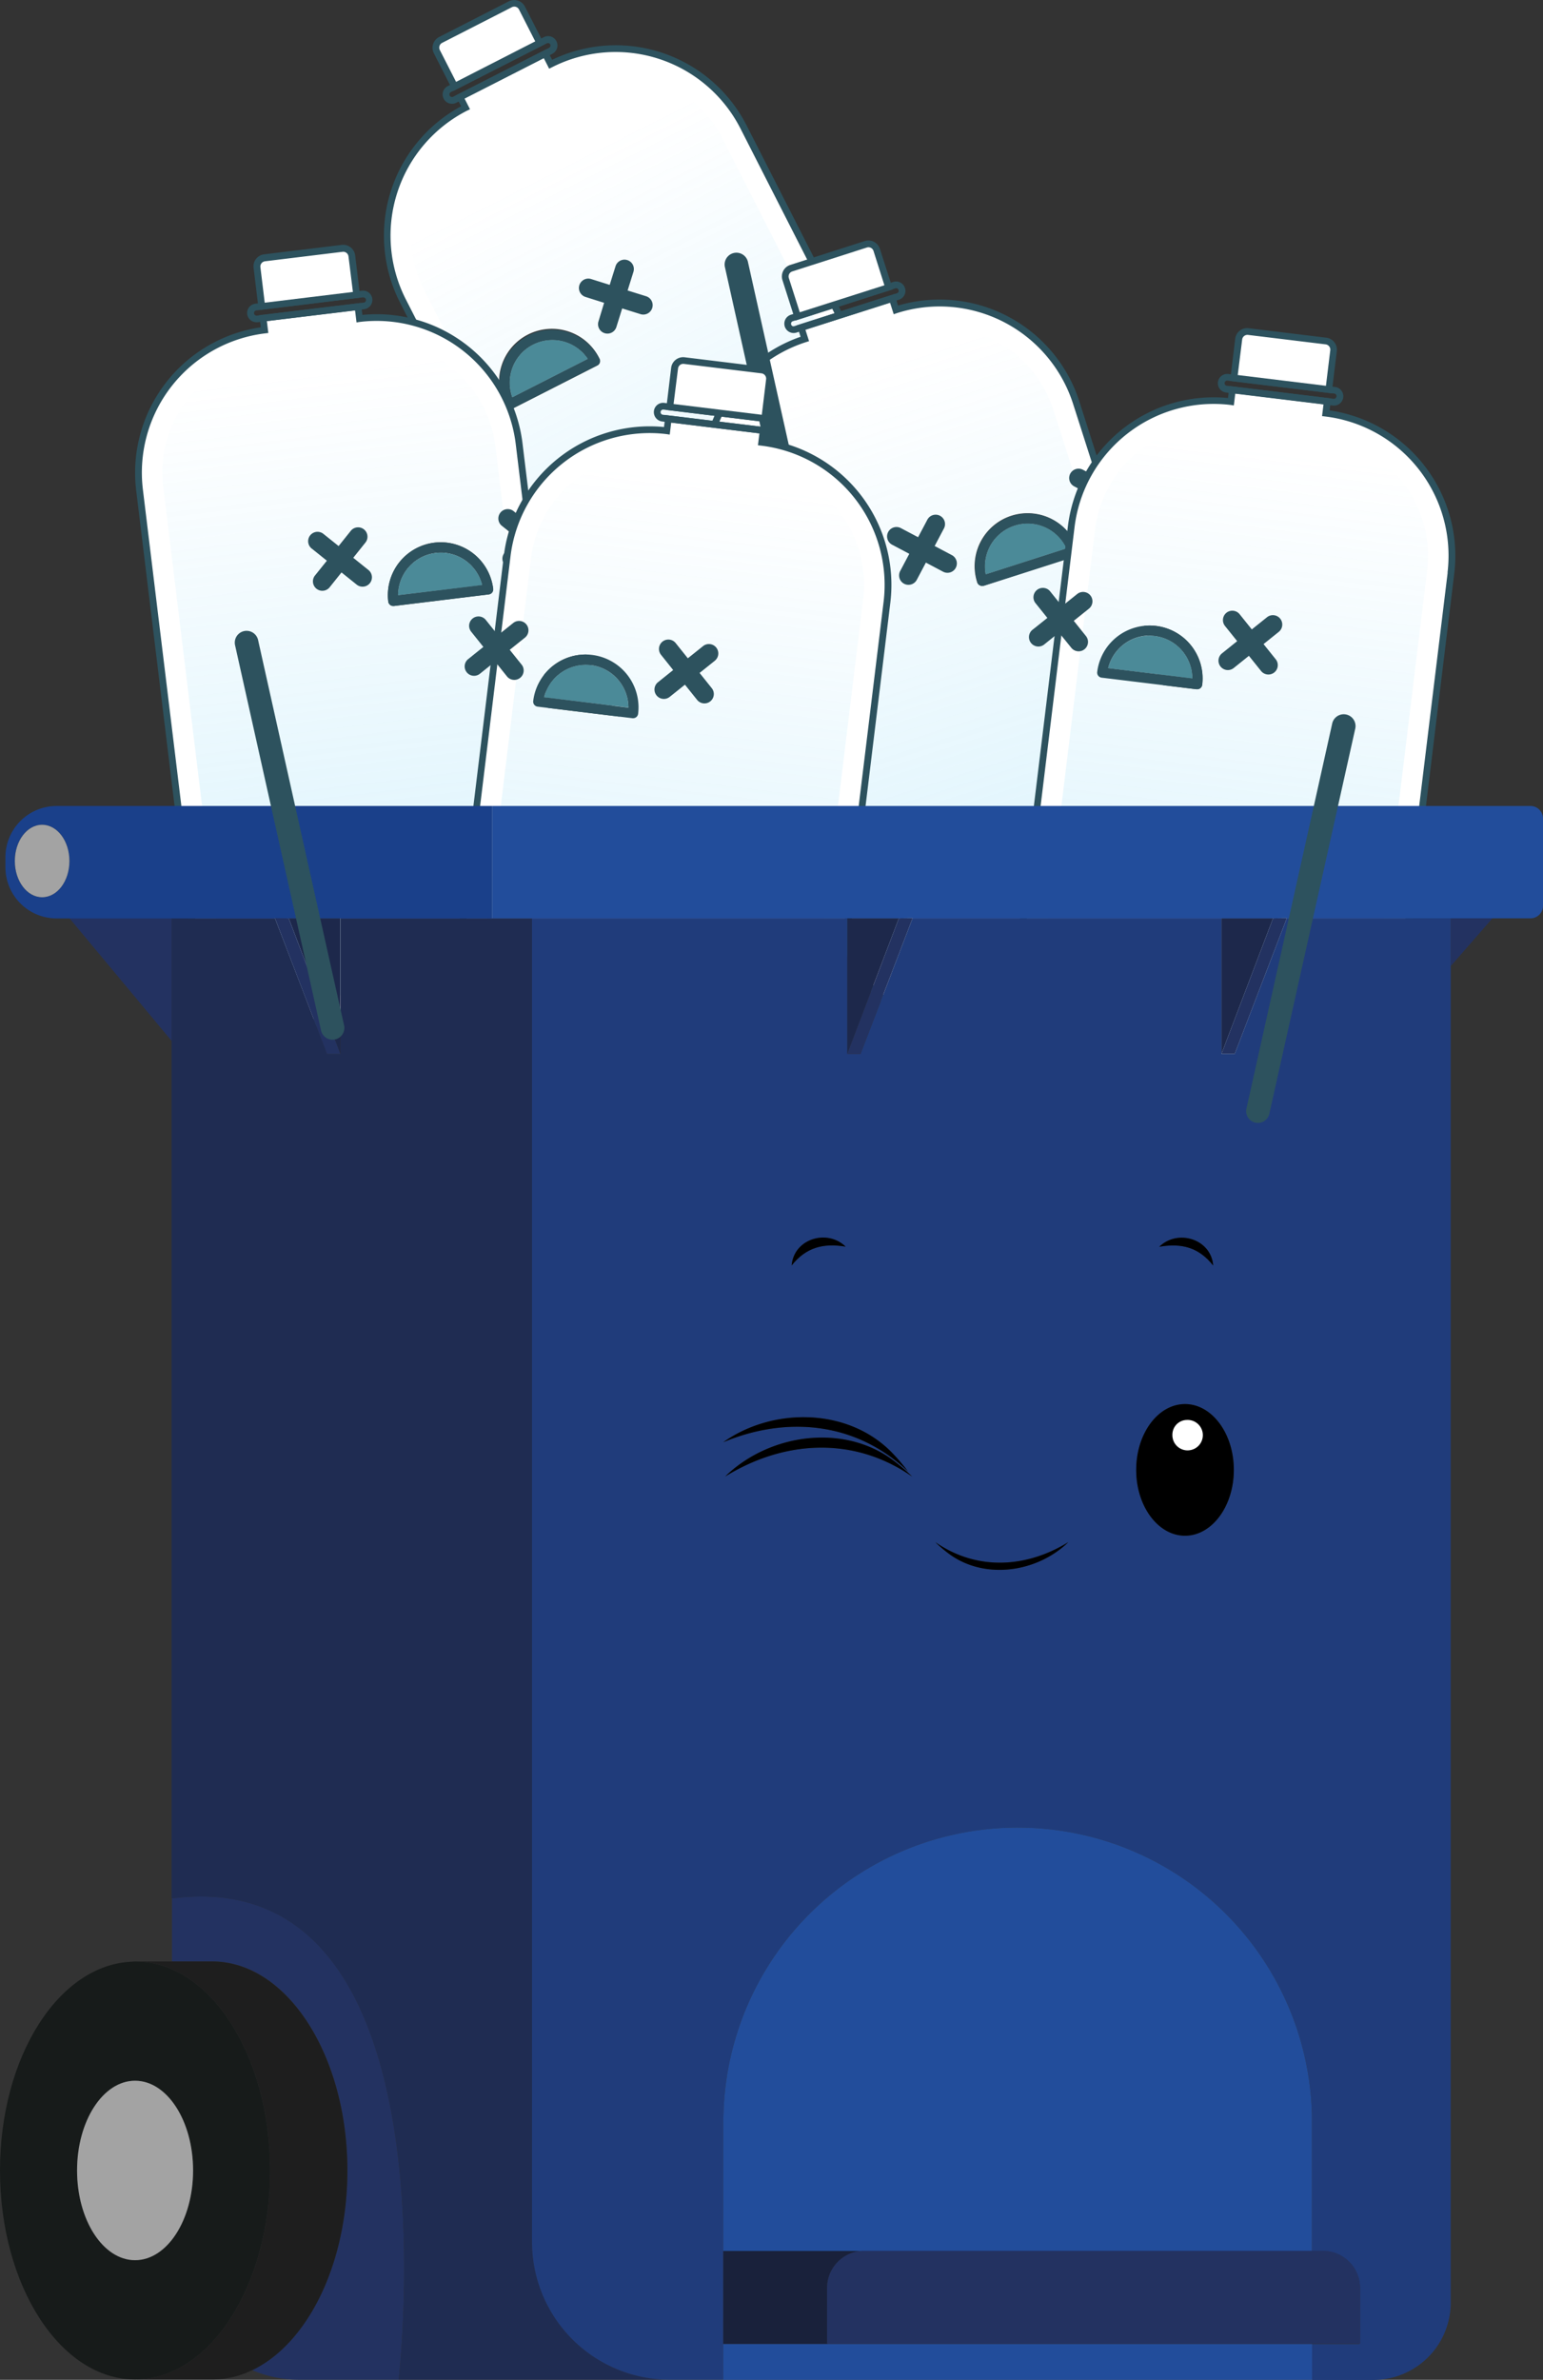 <svg xmlns="http://www.w3.org/2000/svg" xmlns:xlink="http://www.w3.org/1999/xlink" viewBox="0 0 457.51 705.25">
  <rect x="0" y="0" width="457.51" height="705.25" fill="#333333" stroke="none"/>
  <defs>
    <style>
      .cls-1 {
        fill: #fff;
      }

      .cls-2 {
        fill: #2d525e;
      }

      .cls-3, .cls-5, .cls-6, .cls-7, .cls-8 {
        opacity: 0.5;
      }

      .cls-3 {
        fill: url(#Degradado_sin_nombre_8);
      }

      .cls-4 {
        fill: #4b8a98;
      }

      .cls-5 {
        fill: url(#Degradado_sin_nombre_8-2);
      }

      .cls-6 {
        fill: url(#Degradado_sin_nombre_8-3);
      }

      .cls-7 {
        fill: url(#Degradado_sin_nombre_8-4);
      }

      .cls-8 {
        fill: url(#Degradado_sin_nombre_8-5);
      }

      .cls-9 {
        fill: #233261;
      }

      .cls-10 {
        fill: #1f2c52;
      }

      .cls-11 {
        fill: #1a408a;
      }

      .cls-12 {
        fill: #203c7b;
      }

      .cls-13 {
        fill: #1d284b;
      }

      .cls-14 {
        fill: #224d9b;
      }

      .cls-15 {
        fill: #19213b;
      }

      .cls-16 {
        fill: #a3a3a3;
      }

      .cls-17 {
        fill: #1e1e1e;
      }

      .cls-18 {
        fill: #171b1a;
      }
    </style>
    <linearGradient id="Degradado_sin_nombre_8" data-name="Degradado sin nombre 8" x1="-5315.7" y1="977.15" x2="-5315.7" y2="792.9" gradientTransform="matrix(-0.89, 0.45, 0.45, 0.89, -4939.53, 1744.01)" gradientUnits="userSpaceOnUse">
      <stop offset="0" stop-color="#6ccef5" stop-opacity="0.5"/>
      <stop offset="1" stop-color="#6ccef5" stop-opacity="0"/>
    </linearGradient>
    <linearGradient id="Degradado_sin_nombre_8-2" x1="-1963.88" y1="810.9" x2="-1963.88" y2="626.65" gradientTransform="translate(1935.59 -1086.22) rotate(-17.76)" xlink:href="#Degradado_sin_nombre_8"/>
    <linearGradient id="Degradado_sin_nombre_8-3" x1="-5460.95" y1="82.51" x2="-5460.95" y2="-101.75" gradientTransform="matrix(-0.99, -0.12, -0.12, 0.99, -5055.87, -424.17)" xlink:href="#Degradado_sin_nombre_8"/>
    <linearGradient id="Degradado_sin_nombre_8-4" x1="-1891.86" y1="492.19" x2="-1891.86" y2="307.94" gradientTransform="translate(1935 -424.17) rotate(-6.94)" xlink:href="#Degradado_sin_nombre_8"/>
    <linearGradient id="Degradado_sin_nombre_8-5" x1="-5286.24" y1="112.43" x2="-5286.24" y2="-71.82" gradientTransform="matrix(-0.99, -0.12, -0.12, 0.99, -5046.05, -424.17)" xlink:href="#Degradado_sin_nombre_8"/>
  </defs>
  <g id="Capa_7" data-name="Capa 7">
    <g>
      <g>
        <g id="cuerpo">
          <g>
            <path class="cls-1" d="M174.32,106.36l-22.44,11.42a12.7,12.7,0,0,1,4.81-14.88,12.81,12.81,0,0,1,1.35-.78A12.68,12.68,0,0,1,174.32,106.36Z"/>
            <path class="cls-1" d="M163.27,19.06l-1.16-2.27-.46-.9L136.39,28.76l.46.89L138,31.92h0A42.51,42.51,0,0,0,119.41,89.1l10.7,21,3.72,7.29,46.71,91.72a28.28,28.28,0,0,0,38.07,12.38l18.07-9.2,8.9-4.53L258,201.43l6.28-3.2,4.89-2.49a28.32,28.32,0,0,0,12.38-38.08l-61.13-120A42.52,42.52,0,0,0,163.27,19.06ZM151.84,121.17a1.5,1.5,0,0,1-2-.65,15.67,15.67,0,1,1,27.92-14.22,1.46,1.46,0,0,1,.1,1.14,1.48,1.48,0,0,1-.59.78l-.16.09Z"/>
            <path class="cls-2" d="M163.71,17.72l-.7-1.39-.91-1.78h0l-27,13.77.91,1.79.71,1.39a43.56,43.56,0,0,0-18.16,58.06l10.25,20.12,4.64,9.09,46.24,90.81a29.28,29.28,0,0,0,16.19,14.27,29.68,29.68,0,0,0,8.85,1.71,29,29,0,0,0,14.39-3.17l17-8.66,9.54-4.86,12.78-6.51,6.27-3.2,5-2.53a29.85,29.85,0,0,0,3.11-1.83,29.32,29.32,0,0,0,9.71-37.59l-61.13-120A43.55,43.55,0,0,0,163.71,17.72Zm55.84,20.37,61.13,120a27.31,27.31,0,0,1-11.94,36.73l-4.8,2.45-6.27,3.19-12.42,6.32-8,4.06-19.13,9.74a26.87,26.87,0,0,1-11.08,2.94,27.39,27.39,0,0,1-25.66-14.89L135,117.45l-4.33-8.5L120.3,88.65a41.57,41.57,0,0,1,18.14-55.83l.92-.44-1.62-3.18,23.48-12,1.61,3.16.89-.45A41.56,41.56,0,0,1,219.55,38.09Z"/>
          </g>
          <path class="cls-3" d="M214.13,40.86l61.13,120A21.24,21.24,0,0,1,266,189.42l-50.59,25.77a21.25,21.25,0,0,1-28.54-9.28l-61.13-120a35.41,35.41,0,0,1-.21-31.7l63.11-32.14A35.36,35.36,0,0,1,214.13,40.86Z"/>
          <path class="cls-2" d="M164,15.81l-.29.17L135.27,30.46a2.76,2.76,0,0,1-2.11.16,2.69,2.69,0,0,1-1.61-1.38,2.76,2.76,0,0,1,1.21-3.72l28.41-14.47A2.77,2.77,0,0,1,164,15.81Zm-30.4,11.54a.75.75,0,0,0-.3.4.76.76,0,0,0,.05.59h0a.76.76,0,0,0,1,.33L162.78,14.2a.74.74,0,0,0,.38-.45.73.73,0,0,0,0-.58.78.78,0,0,0-1-.34L133.66,27.3Z"/>
          <g>
            <path class="cls-1" d="M130,5.77h28.35a0,0,0,0,1,0,0v11.6a2.57,2.57,0,0,1-2.57,2.57H132.6A2.57,2.57,0,0,1,130,17.37V5.77a0,0,0,0,1,0,0Z" transform="translate(278.53 -41.12) rotate(153.01)"/>
            <path class="cls-2" d="M161.39,13.18,134.35,27l-5.72-11.23a3.59,3.59,0,0,1,1.56-4.8L150.87.39A3.57,3.57,0,0,1,155.67,2ZM135.23,24.26l23.47-12-4.81-9.44a1.57,1.57,0,0,0-2.11-.69L131.1,12.7a1.58,1.58,0,0,0-.69,2.12Z"/>
          </g>
        </g>
        <g>
          <g>
            <path class="cls-4" d="M174.32,106.36l-22.44,11.42a12.7,12.7,0,0,1,4.81-14.88,12.81,12.81,0,0,1,1.35-.78A12.68,12.68,0,0,1,174.32,106.36Z"/>
            <path class="cls-2" d="M156.67,99.44a15.65,15.65,0,0,0-6.85,21.08,1.5,1.5,0,0,0,2,.65l25.25-12.86.16-.09a1.48,1.48,0,0,0,.59-.78,1.46,1.46,0,0,0-.1-1.14A15.67,15.67,0,0,0,156.67,99.44Zm-4.79,18.34a12.7,12.7,0,0,1,4.81-14.88,12.81,12.81,0,0,1,1.35-.78,12.68,12.68,0,0,1,16.28,4.24Z"/>
          </g>
          <path class="cls-2" d="M179.12,89.74,173.61,88a2.78,2.78,0,0,1,1.66-5.31l5.51,1.73,1.73-5.52a2.78,2.78,0,0,1,5.31,1.66l-1.73,5.52,5.52,1.72A2.78,2.78,0,0,1,190,93.12l-5.52-1.72-1.72,5.51a2.78,2.78,0,0,1-5.31-1.66Z"/>
          <path class="cls-2" d="M128.61,115.47l-5.52-1.73a2.78,2.78,0,0,1,1.66-5.31l5.52,1.72,1.72-5.51a2.78,2.78,0,0,1,5.31,1.66l-1.72,5.51,5.51,1.73a2.78,2.78,0,0,1-1.66,5.31l-5.51-1.72-1.73,5.51a2.78,2.78,0,0,1-5.31-1.66Z"/>
        </g>
      </g>
      <g>
        <g id="cuerpo-2" data-name="cuerpo">
          <g>
            <path class="cls-1" d="M292.25,170.23l24-7.69a12.68,12.68,0,0,0-13.88-7.18,13.56,13.56,0,0,0-1.52.39A12.69,12.69,0,0,0,292.25,170.23Z"/>
            <path class="cls-1" d="M211.11,153.91l41.08,128.27a28.31,28.31,0,0,0,35.6,18.32l5.23-1.67,6.71-2.15,13.3-4.26,9.51-3.05,19.31-6.19a28.31,28.31,0,0,0,18.33-35.6l-31.4-98-2.5-7.79-7.19-22.46A42.5,42.5,0,0,0,265.64,91.8h0l-.77-2.43-.31-1-27,8.64.31,1,.78,2.43A42.52,42.52,0,0,0,211.11,153.91Zm80.55,19.66-.19,0a1.4,1.4,0,0,1-1-.14,1.5,1.5,0,0,1-.74-.88A15.67,15.67,0,1,1,319.62,163a1.51,1.51,0,0,1-1,1.89Z"/>
            <path class="cls-2" d="M210.15,154.21l41.09,128.27a29.3,29.3,0,0,0,36.86,19l5.32-1.71,6.71-2.15,13.66-4.37L324,290l18.17-5.83a29,29,0,0,0,12.44-7.87,29.35,29.35,0,0,0,6.54-29l-31.09-97-3.11-9.72L320.05,119a43.54,43.54,0,0,0-53.77-28.45l-.47-1.49-.61-1.91-28.91,9.26h0l.61,1.9.48,1.49A43.56,43.56,0,0,0,210.15,154.21Zm28.79-52.81.95-.3-1.08-3.38,25.1-8,1.08,3.4,1-.34a41.56,41.56,0,0,1,52.18,26.88l6.95,21.7L328,150.4l31.23,97.49a27.34,27.34,0,0,1-7.75,28.63,26.77,26.77,0,0,1-9.93,5.71l-20.45,6.55-8.5,2.72-13.27,4.26-6.71,2.15-5.13,1.64a27.31,27.31,0,0,1-34.34-17.68L212.06,153.59A41.57,41.57,0,0,1,238.94,101.4Z"/>
          </g>
          <path class="cls-5" d="M217.86,151.74,259,280a21.24,21.24,0,0,0,26.68,13.74l54.07-17.32a21.24,21.24,0,0,0,13.73-26.68L312.34,121.48a35.36,35.36,0,0,0-22.16-22.66l-67.45,21.6A35.4,35.4,0,0,0,217.86,151.74Z"/>
          <path class="cls-2" d="M232.69,96.77a2.78,2.78,0,0,1,1.79-3.49l30.37-9.72a2.75,2.75,0,0,1,3.48,1.79,2.76,2.76,0,0,1-1.79,3.48l-30.37,9.73-.33.08A2.77,2.77,0,0,1,232.69,96.77Zm32.77-11.31-30.37,9.73a.77.77,0,0,0-.5,1,.84.84,0,0,0,.38.45.81.81,0,0,0,.59,0l30.37-9.73a.77.77,0,0,0,.45-.38.76.76,0,0,0,.05-.59h0a.74.74,0,0,0-.38-.45.76.76,0,0,0-.49-.07Z"/>
          <g>
            <path class="cls-1" d="M236.21,75.54h23.2A2.57,2.57,0,0,1,262,78.11v11.6a0,0,0,0,1,0,0H233.64a0,0,0,0,1,0,0V78.11A2.57,2.57,0,0,1,236.21,75.54Z" transform="translate(-13.39 79.53) rotate(-17.76)"/>
            <path class="cls-2" d="M232,83a3.58,3.58,0,0,1,2.32-4.49l22.09-7.08a3.58,3.58,0,0,1,4.49,2.32l3.85,12L235.83,95Zm27-8.64a1.57,1.57,0,0,0-2-1l-22.09,7.08a1.56,1.56,0,0,0-1,2l3.23,10.1,25.09-8Z"/>
          </g>
        </g>
        <g>
          <g>
            <path class="cls-4" d="M292.25,170.23l24-7.69a12.68,12.68,0,0,0-13.88-7.18,13.56,13.56,0,0,0-1.52.39A12.69,12.69,0,0,0,292.25,170.23Z"/>
            <path class="cls-2" d="M289.77,172.59a1.5,1.5,0,0,0,.74.88,1.4,1.4,0,0,0,1,.14l.19,0,27-8.65a1.51,1.51,0,0,0,1-1.89,15.67,15.67,0,0,0-29.85,9.56Zm2.48-2.36a12.69,12.69,0,0,1,8.57-14.48,13.56,13.56,0,0,1,1.52-.39,12.68,12.68,0,0,1,13.88,7.18Z"/>
          </g>
          <path class="cls-2" d="M277.13,161.81l2.7-5.11a2.78,2.78,0,1,0-4.91-2.6l-2.7,5.1-5.11-2.7a2.78,2.78,0,1,0-2.6,4.92l5.1,2.7-2.7,5.1a2.78,2.78,0,0,0,4.92,2.61l2.7-5.11,5.1,2.7a2.78,2.78,0,1,0,2.61-4.91Z"/>
          <path class="cls-2" d="M331.12,144.51l2.7-5.1a2.78,2.78,0,1,0-4.91-2.6l-2.7,5.1-5.11-2.7a2.78,2.78,0,1,0-2.6,4.92l5.1,2.7-2.7,5.1a2.78,2.78,0,1,0,4.92,2.6l2.7-5.1,5.1,2.7a2.78,2.78,0,0,0,2.61-4.92Z"/>
        </g>
      </g>
      <g>
        <g id="cuerpo-3" data-name="cuerpo">
          <g>
            <path class="cls-1" d="M353.56,201.08l-25-3.05a12.7,12.7,0,0,1,12.29-9.66,13.61,13.61,0,0,1,1.56.1A12.69,12.69,0,0,1,353.56,201.08Z"/>
            <path class="cls-1" d="M393.12,122.48l.31-2.53.12-1-28.14-3.42-.12,1-.31,2.53h0a42.5,42.5,0,0,0-47.33,37.06l-2.85,23.41-1,8.12L301.36,289.81A28.29,28.29,0,0,0,326,321.34l20.13,2.45,9.91,1.21L370,326.69l7,.85,5.45.66a28.32,28.32,0,0,0,31.53-24.68l16.27-133.7A42.51,42.51,0,0,0,393.12,122.48Zm-66.48,78.34a1.5,1.5,0,0,1-1.31-1.67,15.67,15.67,0,1,1,31.11,3.79,1.5,1.5,0,0,1-.56,1,1.47,1.47,0,0,1-.92.32h-.19Z"/>
            <path class="cls-2" d="M394.24,121.62l.19-1.55.24-2h0l-30.13-3.67-.24,2-.19,1.55a43.55,43.55,0,0,0-47.47,38l-2.73,22.42-1.23,10.13L300.36,289.69a29.34,29.34,0,0,0,25.56,32.64l18.94,2.31,10.63,1.29,14.24,1.73,7,.85,5.55.68a29.3,29.3,0,0,0,32.64-25.55l16.28-133.7A43.56,43.56,0,0,0,394.24,121.62Zm35,48.07L412.92,303.4a27.31,27.31,0,0,1-30.41,23.81l-5.35-.65-7-.85L356.34,324l-8.87-1.08-21.31-2.59a26.94,26.94,0,0,1-10.83-3.75,27.37,27.37,0,0,1-13-26.67l12.37-101.61,1.16-9.47,2.75-22.62A41.55,41.55,0,0,1,364.84,120l1,.15.43-3.55,26.16,3.19-.43,3.52,1,.12A41.56,41.56,0,0,1,429.2,169.69Z"/>
          </g>
          <path class="cls-6" d="M423.16,169,406.88,302.67a21.25,21.25,0,0,1-23.63,18.5L326.9,314.3a21.23,21.23,0,0,1-18.5-23.62L324.68,157a35.37,35.37,0,0,1,17.51-26.42l70.31,8.56A35.42,35.42,0,0,1,423.16,169Z"/>
          <path class="cls-2" d="M395.53,120.18a2,2,0,0,1-.34,0l-31.65-3.85a2.77,2.77,0,1,1,.67-5.5l31.65,3.85a2.77,2.77,0,0,1-.33,5.52Zm-31.66-7.39a.78.78,0,0,0-.47.16.76.76,0,0,0-.29.52h0a.79.79,0,0,0,.15.57.75.75,0,0,0,.52.28l31.66,3.86A.76.76,0,0,0,396,118a.74.74,0,0,0,.29-.51.77.77,0,0,0-.67-.86L364,112.8Z"/>
          <g>
            <path class="cls-1" d="M366.6,99.61h28.35a0,0,0,0,1,0,0v11.6a2.57,2.57,0,0,1-2.57,2.57h-23.2a2.57,2.57,0,0,1-2.57-2.57V99.61A0,0,0,0,1,366.6,99.61Z" transform="translate(745.85 258.63) rotate(-173.06)"/>
            <path class="cls-2" d="M394.85,116.56l-30.12-3.67,1.52-12.51a3.57,3.57,0,0,1,4-3.11l23,2.8a3.58,3.58,0,0,1,3.12,4ZM367,111.14l26.15,3.19,1.28-10.52a1.58,1.58,0,0,0-1.37-1.76l-23-2.8a1.57,1.57,0,0,0-1.75,1.37Z"/>
          </g>
        </g>
        <g>
          <g>
            <path class="cls-4" d="M353.56,201.08l-25-3.05a12.7,12.7,0,0,1,12.29-9.66,13.61,13.61,0,0,1,1.56.1A12.69,12.69,0,0,1,353.56,201.08Z"/>
            <path class="cls-2" d="M342.78,185.49a15.65,15.65,0,0,0-17.45,13.66,1.5,1.5,0,0,0,1.31,1.67l28.13,3.43H355a1.47,1.47,0,0,0,.92-.32,1.5,1.5,0,0,0,.56-1A15.68,15.68,0,0,0,342.78,185.49ZM328.57,198a12.7,12.7,0,0,1,12.29-9.66,13.61,13.61,0,0,1,1.56.1,12.69,12.69,0,0,1,11.14,12.61Z"/>
          </g>
          <path class="cls-2" d="M366.83,190l-3.61-4.5a2.78,2.78,0,1,1,4.34-3.48l3.61,4.5,4.51-3.61a2.78,2.78,0,0,1,3.48,4.34l-4.51,3.62,3.61,4.5a2.78,2.78,0,0,1-4.34,3.48l-3.61-4.5-4.5,3.61a2.78,2.78,0,1,1-3.48-4.34Z"/>
          <path class="cls-2" d="M310.55,183.12l-3.61-4.5a2.79,2.79,0,0,1,4.35-3.48l3.61,4.5,4.5-3.61a2.78,2.78,0,0,1,3.48,4.34l-4.5,3.61,3.61,4.51a2.78,2.78,0,0,1-4.34,3.48L314,187.46l-4.5,3.62a2.79,2.79,0,0,1-3.48-4.35Z"/>
        </g>
      </g>
      <g>
        <g id="cuerpo-4" data-name="cuerpo">
          <g>
            <path class="cls-1" d="M118,176.41l25-3a12.7,12.7,0,0,0-12.29-9.66,13.61,13.61,0,0,0-1.56.1A12.69,12.69,0,0,0,118,176.41Z"/>
            <path class="cls-1" d="M41.37,145.15l16.27,133.7a28.32,28.32,0,0,0,31.53,24.68l5.45-.66,7-.85,13.87-1.69,9.91-1.21,20.13-2.45a28.31,28.31,0,0,0,24.68-31.53L157.76,163l-1-8.12-2.85-23.41a42.5,42.5,0,0,0-47.33-37.06h0l-.31-2.53-.12-1L78,94.28l.12,1,.31,2.53A42.51,42.51,0,0,0,41.37,145.15Zm75.42,34.43h-.19a1.47,1.47,0,0,1-.92-.32,1.5,1.5,0,0,1-.56-1,15.67,15.67,0,1,1,31.11-3.79,1.5,1.5,0,0,1-1.31,1.67Z"/>
            <path class="cls-2" d="M40.37,145.27,56.65,279a29.27,29.27,0,0,0,32.64,25.55l5.55-.68,7-.85,14.24-1.73L126.7,300l18.94-2.31a29,29,0,0,0,13.7-5.4A29.31,29.31,0,0,0,171.2,265L158.88,163.87l-1.23-10.13-2.73-22.42a43.55,43.55,0,0,0-47.47-38l-.19-1.55-.24-2L76.89,93.41h0l.24,2L77.32,97A43.56,43.56,0,0,0,40.37,145.27ZM78.56,98.8l1-.12-.43-3.52L105.28,92l.43,3.55,1-.15a41.55,41.55,0,0,1,46.21,36.19l2.75,22.62,1.16,9.47,12.37,101.61a27.37,27.37,0,0,1-13,26.67,26.94,26.94,0,0,1-10.83,3.75l-21.31,2.59-8.87,1.08L101.39,301l-7,.85-5.35.65a27.31,27.31,0,0,1-30.41-23.81L42.36,145A41.56,41.56,0,0,1,78.56,98.8Z"/>
          </g>
          <path class="cls-7" d="M48.41,144.29,64.69,278a21.24,21.24,0,0,0,23.62,18.5l56.36-6.86A21.24,21.24,0,0,0,163.17,266L146.89,132.29a35.38,35.38,0,0,0-17.51-26.41l-70.31,8.56A35.37,35.37,0,0,0,48.41,144.29Z"/>
          <path class="cls-2" d="M73.29,93.07A2.77,2.77,0,0,1,75.71,90l31.65-3.86a2.8,2.8,0,0,1,2,.57A2.77,2.77,0,0,1,108,91.63L76.38,95.49l-.34,0A2.77,2.77,0,0,1,73.29,93.07Zm34.31-4.95L76,92a.77.77,0,0,0-.67.86.69.69,0,0,0,.29.51.72.72,0,0,0,.56.16l31.66-3.85a.76.76,0,0,0,.51-.29.73.73,0,0,0,.16-.57h0a.74.74,0,0,0-.29-.51.73.73,0,0,0-.47-.17Z"/>
          <g>
            <path class="cls-1" d="M79.2,74.93h23.2A2.57,2.57,0,0,1,105,77.5v11.6a0,0,0,0,1,0,0H76.63a0,0,0,0,1,0,0V77.5a2.57,2.57,0,0,1,2.57-2.57Z" transform="translate(-9.25 11.58) rotate(-6.94)"/>
            <path class="cls-2" d="M75.19,79.37a3.58,3.58,0,0,1,3.12-4l23-2.8a3.59,3.59,0,0,1,4,3.11l1.52,12.51L76.71,91.88ZM103.33,76a1.57,1.57,0,0,0-1.75-1.38l-23,2.81a1.57,1.57,0,0,0-1.37,1.75l1.28,10.52,26.15-3.18Z"/>
          </g>
        </g>
        <g>
          <g>
            <path class="cls-4" d="M118,176.41l25-3a12.7,12.7,0,0,0-12.29-9.66,13.61,13.61,0,0,0-1.56.1A12.69,12.69,0,0,0,118,176.41Z"/>
            <path class="cls-2" d="M115.12,178.27a1.5,1.5,0,0,0,.56,1,1.47,1.47,0,0,0,.92.32h.19l28.13-3.43a1.5,1.5,0,0,0,1.31-1.67,15.67,15.67,0,1,0-31.11,3.79Zm2.88-1.86a12.69,12.69,0,0,1,11.14-12.61,13.61,13.61,0,0,1,1.56-.1A12.7,12.7,0,0,1,143,173.36Z"/>
          </g>
          <path class="cls-2" d="M104.74,165.3l3.61-4.51a2.78,2.78,0,1,0-4.34-3.48l-3.61,4.51-4.51-3.61a2.78,2.78,0,1,0-3.48,4.34l4.51,3.61-3.62,4.51a2.79,2.79,0,0,0,4.35,3.48l3.61-4.51,4.5,3.61a2.78,2.78,0,0,0,3.48-4.34Z"/>
          <path class="cls-2" d="M161,158.45l3.62-4.51a2.79,2.79,0,0,0-4.35-3.48L156.67,155l-4.5-3.62a2.79,2.79,0,0,0-3.48,4.35l4.5,3.61-3.61,4.5a2.78,2.78,0,0,0,4.34,3.48l3.61-4.5L162,166.4a2.78,2.78,0,1,0,3.48-4.34Z"/>
        </g>
      </g>
      <g>
        <g id="cuerpo-5" data-name="cuerpo">
          <g id="brazo_der" data-name="brazo der">
            <path class="cls-2" d="M243.8,195.86a3.29,3.29,0,0,0,.76-.09,3.5,3.5,0,0,0,2.66-4.18L221.75,77.53a3.5,3.5,0,0,0-6.83,1.52l25.46,114.07A3.51,3.51,0,0,0,243.8,195.86Z"/>
          </g>
          <g>
            <path class="cls-1" d="M186.33,209.67l-25-3A12.7,12.7,0,0,1,173.63,197a13.61,13.61,0,0,1,1.56.1A12.69,12.69,0,0,1,186.33,209.67Z"/>
            <path class="cls-1" d="M225.89,131.07l.31-2.53.12-1-28.14-3.42-.12,1-.31,2.53h0a42.5,42.5,0,0,0-47.33,37.06l-2.85,23.41-1,8.12L134.13,298.4a28.29,28.29,0,0,0,24.68,31.53l20.13,2.45,9.91,1.21,13.87,1.69,7,.85,5.45.66a28.32,28.32,0,0,0,31.53-24.68L263,178.41A42.51,42.51,0,0,0,225.89,131.07Zm-66.48,78.34a1.5,1.5,0,0,1-1.31-1.67,15.67,15.67,0,0,1,31.11,3.79,1.5,1.5,0,0,1-.56,1,1.47,1.47,0,0,1-.92.32h-.19Z"/>
            <path class="cls-2" d="M227,130.21l.19-1.55.24-2h0L197.31,123l-.24,2-.19,1.55a43.55,43.55,0,0,0-47.47,38L146.68,187l-1.23,10.13L133.13,298.28a29.34,29.34,0,0,0,25.56,32.64l18.94,2.31,10.63,1.29,14.24,1.73,7,.85,5.55.68a29.3,29.3,0,0,0,32.64-25.55L264,178.53A43.56,43.56,0,0,0,227,130.21Zm35,48.07L245.69,312a27.31,27.31,0,0,1-30.41,23.81l-5.35-.65-7-.85-13.83-1.69-8.87-1.08-21.31-2.59a26.94,26.94,0,0,1-10.83-3.75,27.37,27.37,0,0,1-13-26.67l12.37-101.61,1.16-9.47,2.75-22.62a41.55,41.55,0,0,1,46.21-36.19l1,.15.43-3.55,26.16,3.19-.43,3.52,1,.12A41.56,41.56,0,0,1,262,178.28Z"/>
          </g>
          <path class="cls-8" d="M255.93,177.55l-16.28,133.7A21.23,21.23,0,0,1,216,329.75l-56.36-6.86a21.25,21.25,0,0,1-18.5-23.63l16.28-133.7A35.41,35.41,0,0,1,175,139.14l70.3,8.56A35.39,35.39,0,0,1,255.93,177.55Z"/>
          <path class="cls-2" d="M228.3,128.77l-.34,0L196.3,124.9a2.79,2.79,0,0,1-2.41-3.09A2.75,2.75,0,0,1,197,119.4l31.66,3.85a2.77,2.77,0,0,1-.33,5.52Zm-31.66-7.39a.75.75,0,0,0-.76.67h0a.76.76,0,0,0,.67.86l31.65,3.85a.76.76,0,0,0,.57-.15.8.8,0,0,0,.29-.52.76.76,0,0,0-.67-.85l-31.66-3.86Z"/>
          <g>
            <path class="cls-1" d="M199.36,108.19h28.35a0,0,0,0,1,0,0v11.6a2.57,2.57,0,0,1-2.57,2.57h-23.2a2.57,2.57,0,0,1-2.57-2.57v-11.6a0,0,0,0,1,0,0Z" transform="translate(411.58 255.53) rotate(-173.06)"/>
            <path class="cls-2" d="M227.62,125.14l-30.12-3.67L199,109a3.59,3.59,0,0,1,4-3.12l23,2.81a3.56,3.56,0,0,1,3.11,4Zm-27.9-5.41,26.16,3.19,1.28-10.53a1.58,1.58,0,0,0-1.37-1.75l-23-2.8a1.56,1.56,0,0,0-1.75,1.37Z"/>
          </g>
        </g>
        <g>
          <g>
            <path class="cls-4" d="M186.33,209.67l-25-3A12.7,12.7,0,0,1,173.63,197a13.61,13.61,0,0,1,1.56.1A12.69,12.69,0,0,1,186.33,209.67Z"/>
            <path class="cls-2" d="M175.55,194.08a15.65,15.65,0,0,0-17.45,13.66,1.5,1.5,0,0,0,1.31,1.67l28.13,3.43h.19a1.47,1.47,0,0,0,.92-.32,1.5,1.5,0,0,0,.56-1A15.68,15.68,0,0,0,175.55,194.08Zm-14.21,12.54A12.7,12.7,0,0,1,173.63,197a13.61,13.61,0,0,1,1.56.1,12.69,12.69,0,0,1,11.14,12.61Z"/>
          </g>
          <path class="cls-2" d="M199.6,198.56,196,194.05a2.78,2.78,0,0,1,4.34-3.48l3.61,4.51,4.51-3.61a2.78,2.78,0,0,1,3.48,4.34l-4.51,3.61,3.61,4.51a2.78,2.78,0,0,1-4.34,3.48l-3.61-4.51-4.51,3.61a2.78,2.78,0,1,1-3.48-4.34Z"/>
          <path class="cls-2" d="M143.32,191.71l-3.61-4.51a2.78,2.78,0,0,1,4.34-3.48l3.61,4.51,4.51-3.61a2.78,2.78,0,0,1,3.48,4.34l-4.51,3.61,3.62,4.51a2.79,2.79,0,0,1-4.35,3.48l-3.61-4.51-4.5,3.61a2.78,2.78,0,1,1-3.48-4.34Z"/>
        </g>
      </g>
      <g>
        <polygon class="cls-9" points="442.51 272.14 430.15 286.31 430.15 272.14 442.51 272.14"/>
        <polygon class="cls-9" points="50.89 308.47 20.61 272.14 50.89 272.14 50.89 308.47"/>
        <path class="cls-9" d="M103,643.2c0-34.2-17.93-61.93-40-61.93h-12V562.59C132.3,552,119.83,690,118.21,705.22H88.52a34.83,34.83,0,0,1-13.74-2.85C91.1,694.55,103,671,103,643.2Z"/>
        <path class="cls-10" d="M50.89,562.59V272.14H81.54L97,312.31h3.93V272.14h56.85V664.37a40.85,40.85,0,0,0,40.85,40.85H118.21C119.83,690,132.3,552,50.89,562.59Z"/>
        <polygon class="cls-10" points="430.15 272.14 430.15 272.14 430.15 286.31 430.15 664.37 430.15 664.37 430.15 272.14"/>
        <path class="cls-11" d="M146,238.85H16.78A15.18,15.18,0,0,0,1.61,254V257a15.17,15.17,0,0,0,15.17,15.17H81.54l0-.05,4.09.05H146ZM20.58,255.16c0,5.93-3.62,10.73-8.09,10.73s-8.09-4.8-8.09-10.73S8,244.42,12.49,244.42,20.58,249.23,20.58,255.16Z"/>
        <path class="cls-12" d="M198.6,705.22h15.85V628.83c0-.62,0-1.23.05-1.85A87.27,87.27,0,0,1,389,627c0,.62,0,1.23,0,1.85v38.23h3.23a11,11,0,0,1,11,11v16.31a.28.28,0,0,1-.28.28H389.05v10.61h18.16a22.94,22.94,0,0,0,22.94-22.94V272.14H381.54l-15.43,40.17h-3.93V272.14h-91.6l-15.42,40.17h-3.93V272.14H157.75V664.37A40.85,40.85,0,0,0,198.6,705.22Zm52.13-335.75c-6.76-1.17-11.81.28-16,5.57C235.34,367.14,245.28,364.12,250.73,369.47Zm109,5.57c-4.18-5.29-9.23-6.75-16-5.57C349.17,364.12,359.11,367.14,359.71,375Zm-22.82,60.55c0-10.77,6.48-19.5,14.47-19.5s14.47,8.73,14.47,19.5-6.48,19.51-14.47,19.51S336.89,446.36,336.89,435.59ZM277.32,457c12.31,8.53,26.95,7.7,39.45,0-9.18,8.94-24.73,11.29-35.33,3.51A40.41,40.41,0,0,1,277.32,457ZM215,437.56c12.9-12.57,34.76-15.86,49.66-4.93a55.32,55.32,0,0,1,5.78,4.93C253.16,425.58,232.58,426.74,215,437.56Zm-.56-10.17c14.7-10.4,36.81-10.24,49.82,2.88a56.71,56.71,0,0,1,4.94,5.77C254,421.51,233.5,419.45,214.45,427.39Z"/>
        <polygon class="cls-13" points="362.18 312.31 362.18 272.14 377.47 272.14 362.18 312.31"/>
        <polygon class="cls-14" points="214.45 694.61 245.53 694.61 372.45 694.61 389.05 694.61 389.05 705.22 389.05 705.25 343.96 705.25 259.54 705.25 214.45 705.25 214.45 705.22 214.45 694.61"/>
        <path class="cls-14" d="M256.21,667.06H214.45V628.83c0-.62,0-1.23.05-1.85A87.27,87.27,0,0,1,389,627c0,.62,0,1.23,0,1.85v38.23H256.21Z"/>
        <path class="cls-15" d="M245.24,678v16.31a.29.29,0,0,0,.29.28H214.45V667.06h41.76A11,11,0,0,0,245.24,678Z"/>
        <path class="cls-16" d="M12.49,265.89c-4.47,0-8.09-4.8-8.09-10.73S8,244.42,12.49,244.42s8.09,4.81,8.09,10.74S17,265.89,12.49,265.89Z"/>
        <path class="cls-17" d="M80.1,643.2c0-34.2-17.93-61.93-40-61.93H62.91C85,581.27,103,609,103,643.2c0,27.82-11.86,51.35-28.18,59.17a27.27,27.27,0,0,1-11.87,2.77H40.05C62.17,705.14,80.1,677.41,80.1,643.2Z"/>
        <path class="cls-17" d="M39.3,581.27h.75c-.25,0-.49.05-.75.06Z"/>
        <path class="cls-18" d="M0,643.2c0,34.21,17.93,61.94,40.05,61.94S80.1,677.41,80.1,643.2s-17.93-61.93-40-61.93c-.25,0-.49.05-.75.06C17.53,582,0,609.39,0,643.2Zm22.86,0c0-14.68,7.7-26.58,17.19-26.58s17.2,11.9,17.2,26.58-7.7,26.59-17.2,26.59S22.86,657.89,22.86,643.2Z"/>
        <ellipse class="cls-16" cx="40.05" cy="643.2" rx="17.2" ry="26.59"/>
        <path class="cls-14" d="M430.15,272.14H381.54l0-.05-4.09.05H270.58l0-.05-4.09.05H146V238.85H453.81a3.71,3.71,0,0,1,3.7,3.71v25.88a3.7,3.7,0,0,1-3.7,3.7H430.15Z"/>
        <polygon class="cls-9" points="381.56 272.09 381.54 272.14 366.11 312.31 362.18 312.31 377.47 272.14 381.56 272.09"/>
        <polygon class="cls-13" points="251.23 312.31 251.23 272.14 266.52 272.14 251.23 312.31"/>
        <polygon class="cls-9" points="270.61 272.09 270.58 272.14 255.16 312.31 251.23 312.31 266.52 272.14 270.61 272.09"/>
        <polygon class="cls-13" points="100.9 272.14 100.9 312.31 85.61 272.14 100.9 272.14"/>
        <polygon class="cls-9" points="85.61 272.14 100.9 312.31 96.97 312.31 81.54 272.14 81.52 272.09 85.61 272.14"/>
        <path class="cls-9" d="M245.53,694.61a.29.29,0,0,1-.29-.28V678a11,11,0,0,1,11-11H392.28a11,11,0,0,1,11,11v16.31a.28.28,0,0,1-.28.28H245.53Z"/>
        <path d="M316.77,457c-9.18,8.94-24.73,11.29-35.33,3.51a40.41,40.41,0,0,1-4.12-3.51C289.63,465.53,304.27,464.7,316.77,457Z"/>
        <path d="M343.72,369.47c5.45-5.35,15.39-2.33,16,5.57C355.53,369.75,350.48,368.29,343.72,369.47Z"/>
        <path d="M234.74,375c.6-7.9,10.54-10.92,16-5.57C244,368.3,238.92,369.75,234.74,375Z"/>
        <path d="M336.89,435.59c0,10.77,6.48,19.51,14.47,19.51s14.47-8.74,14.47-19.51-6.48-19.5-14.47-19.5S336.89,424.82,336.89,435.59Zm10.74-10.29a4.18,4.18,0,1,1,4.17,4.49A4.34,4.34,0,0,1,347.63,425.3Z"/>
        <path class="cls-1" d="M351.8,420.8a4.51,4.51,0,1,1-4.17,4.5A4.34,4.34,0,0,1,351.8,420.8Z"/>
        <path d="M264.67,432.63a55.32,55.32,0,0,1,5.78,4.93c-17.29-12-37.87-10.82-55.44,0C227.91,425,249.77,421.7,264.67,432.63Z"/>
        <path d="M264.27,430.27a56.71,56.71,0,0,1,4.94,5.77c-15.21-14.53-35.71-16.59-54.76-8.65C229.15,417,251.26,417.15,264.27,430.27Z"/>
      </g>
      <g id="brazo_der-2" data-name="brazo der">
        <path class="cls-2" d="M373,332.78a4.11,4.11,0,0,1-.77-.08,3.5,3.5,0,0,1-2.65-4.18L395,214.45a3.5,3.5,0,1,1,6.83,1.53L376.38,330A3.5,3.5,0,0,1,373,332.78Z"/>
      </g>
      <g id="brazo_der-3" data-name="brazo der">
        <path class="cls-2" d="M98.6,308.11a3.44,3.44,0,0,0,.77-.09,3.5,3.5,0,0,0,2.65-4.18L76.55,189.78a3.5,3.5,0,1,0-6.83,1.52L95.19,305.37A3.5,3.5,0,0,0,98.6,308.11Z"/>
      </g>
    </g>
  </g>
</svg>
